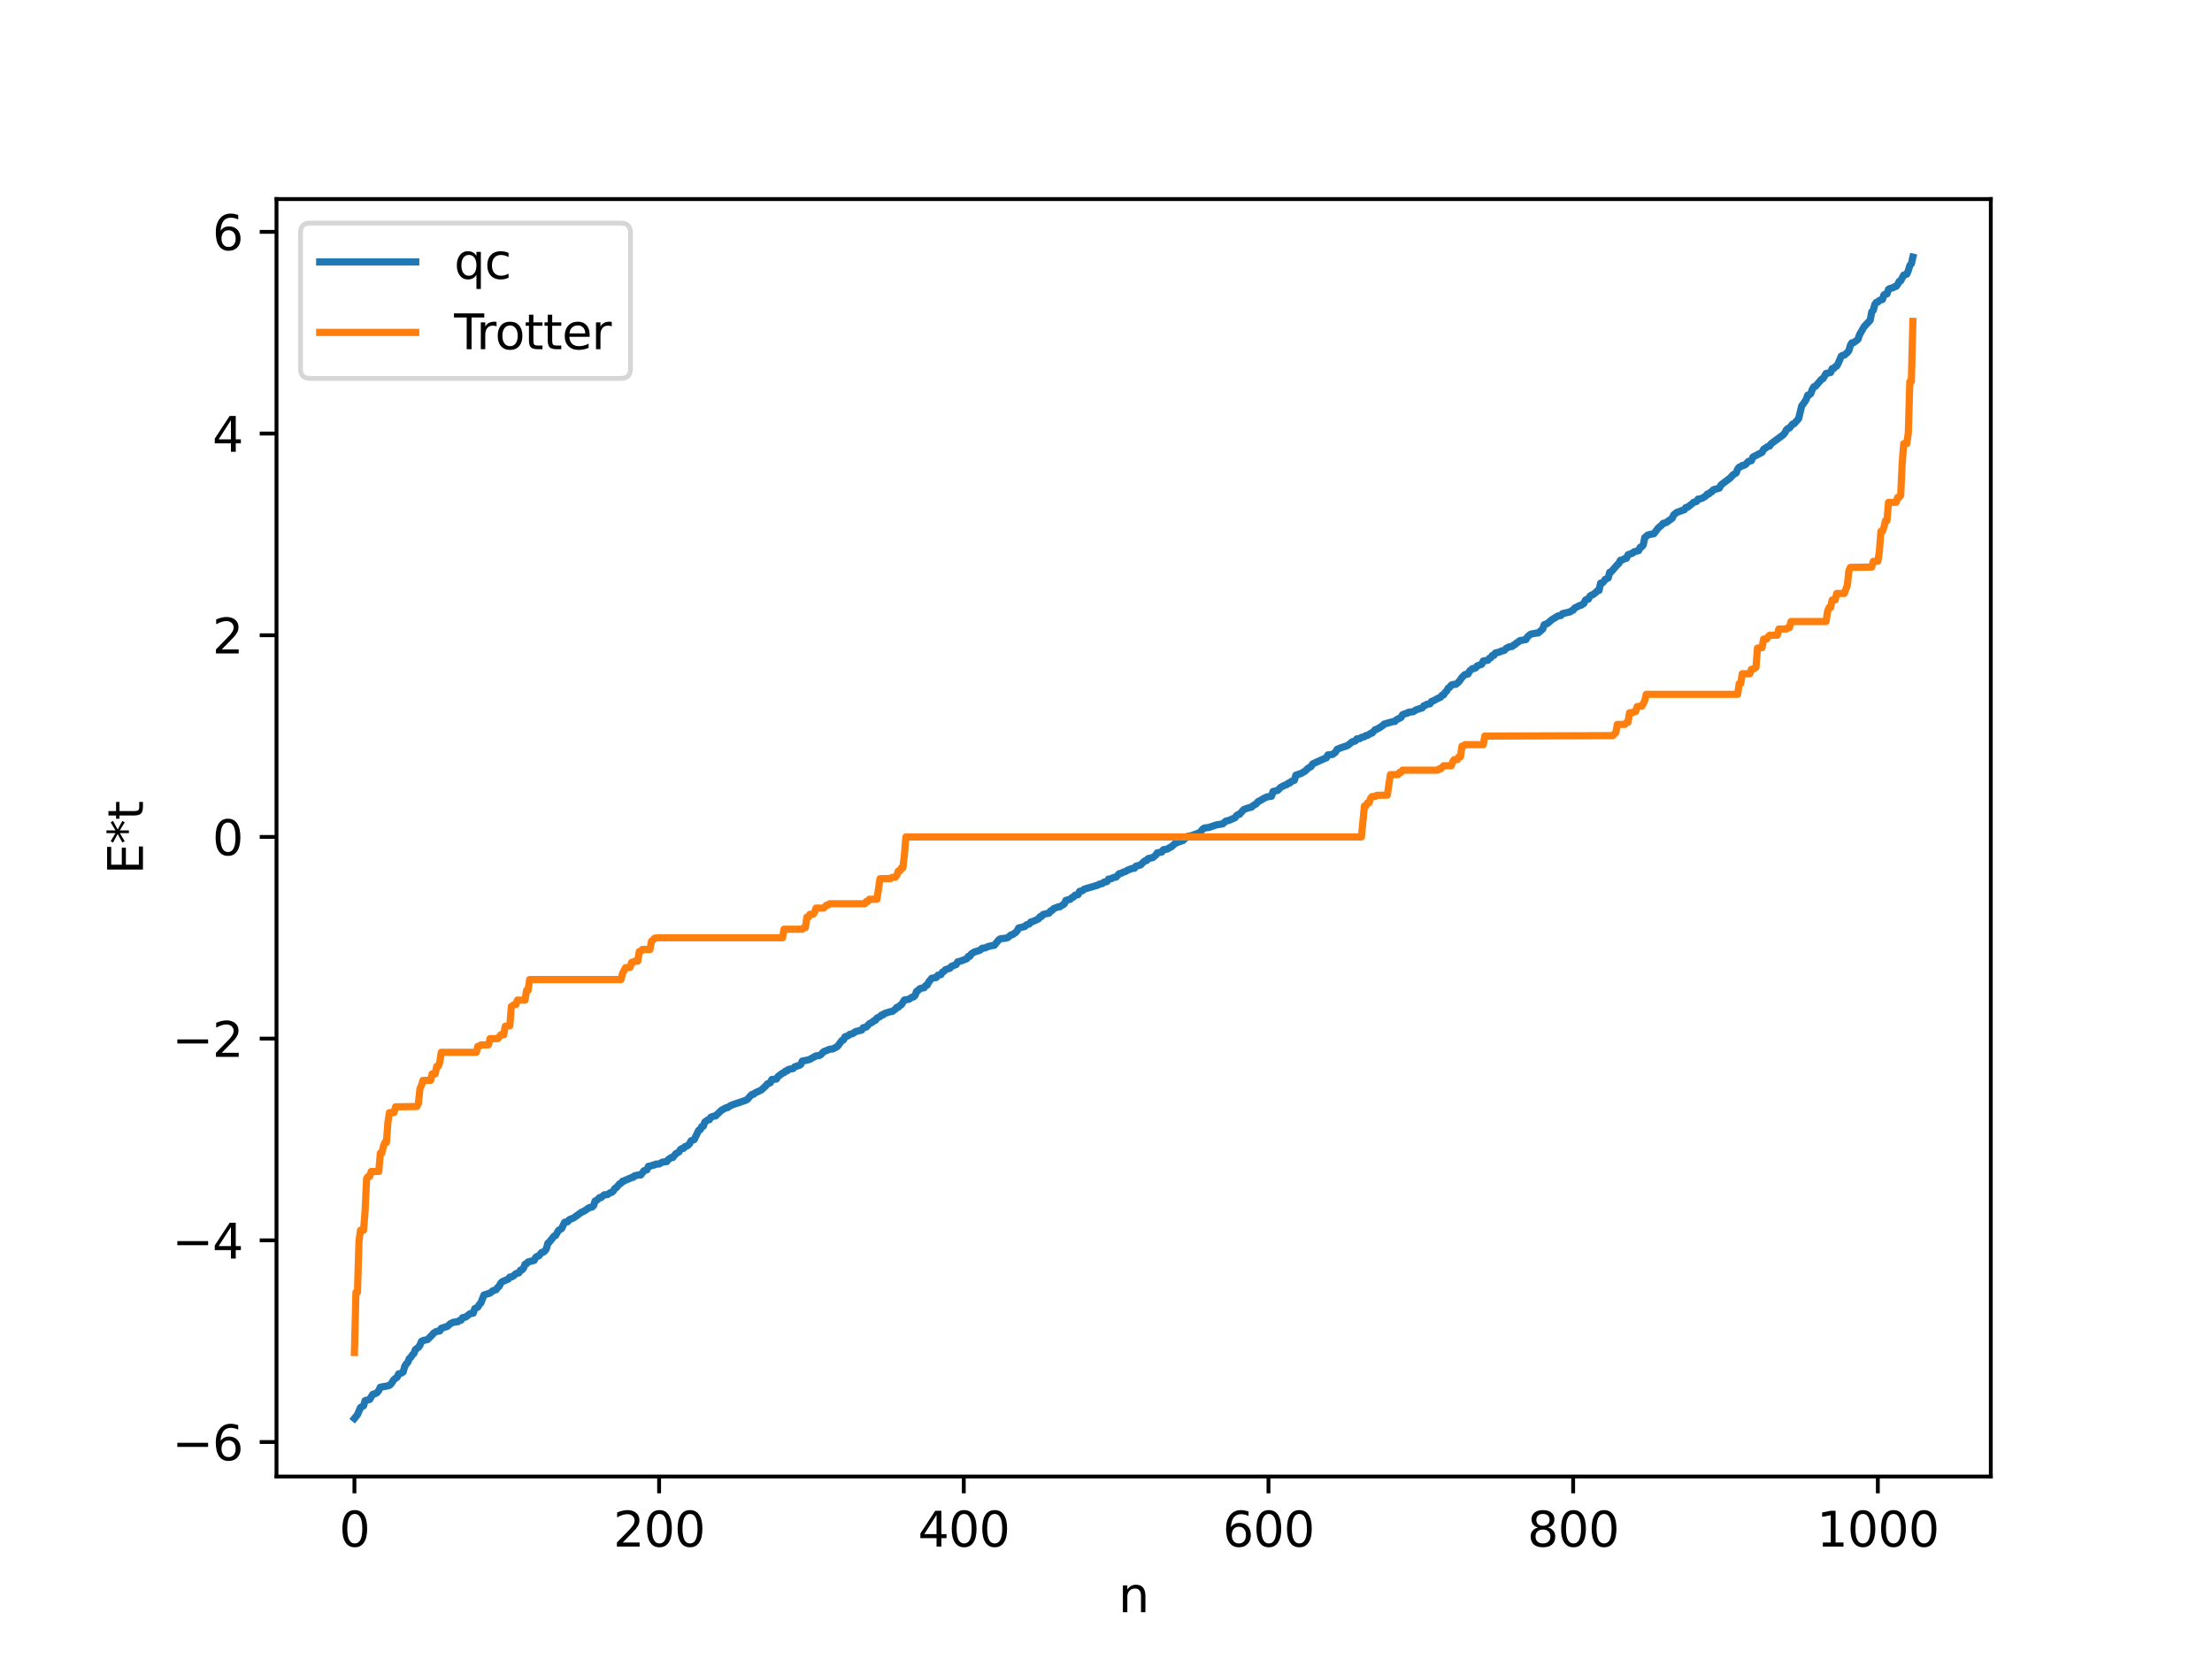 <?xml version="1.0" encoding="utf-8" standalone="no"?>
<!DOCTYPE svg PUBLIC "-//W3C//DTD SVG 1.1//EN"
  "http://www.w3.org/Graphics/SVG/1.1/DTD/svg11.dtd">
<svg xmlns:xlink="http://www.w3.org/1999/xlink" width="460.8pt" height="345.6pt" viewBox="0 0 460.8 345.6" xmlns="http://www.w3.org/2000/svg" version="1.1">
 <defs>
  <style type="text/css">*{stroke-linejoin: round; stroke-linecap: butt}</style>
 </defs>
 <g id="figure_1">
  <g id="patch_1">
   <path d="M 0 345.6 
L 460.8 345.6 
L 460.8 0 
L 0 0 
z
" style="fill: #ffffff"/>
  </g>
  <g id="axes_1">
   <g id="patch_2">
    <path d="M 57.6 307.584 
L 414.72 307.584 
L 414.72 41.472 
L 57.6 41.472 
z
" style="fill: #ffffff"/>
   </g>
   <g id="matplotlib.axis_1">
    <g id="xtick_1">
     <g id="line2d_1">
      <defs>
       <path id="m2dfdf5abdf" d="M 0 0 
L 0 3.5 
" style="stroke: #000000; stroke-width: 0.8"/>
      </defs>
      <g>
       <use xlink:href="#m2dfdf5abdf" x="73.833" y="307.584" style="stroke: #000000; stroke-width: 0.8"/>
      </g>
     </g>
     <g id="text_1">
      <!-- 0 -->
      <g transform="translate(70.651 322.182) scale(0.1 -0.1)">
       <defs>
        <path id="DejaVuSans-30" d="M 2034 4250 
Q 1547 4250 1301 3770 
Q 1056 3291 1056 2328 
Q 1056 1369 1301 889 
Q 1547 409 2034 409 
Q 2525 409 2770 889 
Q 3016 1369 3016 2328 
Q 3016 3291 2770 3770 
Q 2525 4250 2034 4250 
z
M 2034 4750 
Q 2819 4750 3233 4129 
Q 3647 3509 3647 2328 
Q 3647 1150 3233 529 
Q 2819 -91 2034 -91 
Q 1250 -91 836 529 
Q 422 1150 422 2328 
Q 422 3509 836 4129 
Q 1250 4750 2034 4750 
z
" transform="scale(0.016)"/>
       </defs>
       <use xlink:href="#DejaVuSans-30"/>
      </g>
     </g>
    </g>
    <g id="xtick_2">
     <g id="line2d_2">
      <g>
       <use xlink:href="#m2dfdf5abdf" x="137.304" y="307.584" style="stroke: #000000; stroke-width: 0.8"/>
      </g>
     </g>
     <g id="text_2">
      <!-- 200 -->
      <g transform="translate(127.76 322.182) scale(0.1 -0.1)">
       <defs>
        <path id="DejaVuSans-32" d="M 1228 531 
L 3431 531 
L 3431 0 
L 469 0 
L 469 531 
Q 828 903 1448 1529 
Q 2069 2156 2228 2338 
Q 2531 2678 2651 2914 
Q 2772 3150 2772 3378 
Q 2772 3750 2511 3984 
Q 2250 4219 1831 4219 
Q 1534 4219 1204 4116 
Q 875 4013 500 3803 
L 500 4441 
Q 881 4594 1212 4672 
Q 1544 4750 1819 4750 
Q 2544 4750 2975 4387 
Q 3406 4025 3406 3419 
Q 3406 3131 3298 2873 
Q 3191 2616 2906 2266 
Q 2828 2175 2409 1742 
Q 1991 1309 1228 531 
z
" transform="scale(0.016)"/>
       </defs>
       <use xlink:href="#DejaVuSans-32"/>
       <use xlink:href="#DejaVuSans-30" x="63.623"/>
       <use xlink:href="#DejaVuSans-30" x="127.246"/>
      </g>
     </g>
    </g>
    <g id="xtick_3">
     <g id="line2d_3">
      <g>
       <use xlink:href="#m2dfdf5abdf" x="200.775" y="307.584" style="stroke: #000000; stroke-width: 0.8"/>
      </g>
     </g>
     <g id="text_3">
      <!-- 400 -->
      <g transform="translate(191.231 322.182) scale(0.1 -0.1)">
       <defs>
        <path id="DejaVuSans-34" d="M 2419 4116 
L 825 1625 
L 2419 1625 
L 2419 4116 
z
M 2253 4666 
L 3047 4666 
L 3047 1625 
L 3713 1625 
L 3713 1100 
L 3047 1100 
L 3047 0 
L 2419 0 
L 2419 1100 
L 313 1100 
L 313 1709 
L 2253 4666 
z
" transform="scale(0.016)"/>
       </defs>
       <use xlink:href="#DejaVuSans-34"/>
       <use xlink:href="#DejaVuSans-30" x="63.623"/>
       <use xlink:href="#DejaVuSans-30" x="127.246"/>
      </g>
     </g>
    </g>
    <g id="xtick_4">
     <g id="line2d_4">
      <g>
       <use xlink:href="#m2dfdf5abdf" x="264.246" y="307.584" style="stroke: #000000; stroke-width: 0.8"/>
      </g>
     </g>
     <g id="text_4">
      <!-- 600 -->
      <g transform="translate(254.702 322.182) scale(0.1 -0.1)">
       <defs>
        <path id="DejaVuSans-36" d="M 2113 2584 
Q 1688 2584 1439 2293 
Q 1191 2003 1191 1497 
Q 1191 994 1439 701 
Q 1688 409 2113 409 
Q 2538 409 2786 701 
Q 3034 994 3034 1497 
Q 3034 2003 2786 2293 
Q 2538 2584 2113 2584 
z
M 3366 4563 
L 3366 3988 
Q 3128 4100 2886 4159 
Q 2644 4219 2406 4219 
Q 1781 4219 1451 3797 
Q 1122 3375 1075 2522 
Q 1259 2794 1537 2939 
Q 1816 3084 2150 3084 
Q 2853 3084 3261 2657 
Q 3669 2231 3669 1497 
Q 3669 778 3244 343 
Q 2819 -91 2113 -91 
Q 1303 -91 875 529 
Q 447 1150 447 2328 
Q 447 3434 972 4092 
Q 1497 4750 2381 4750 
Q 2619 4750 2861 4703 
Q 3103 4656 3366 4563 
z
" transform="scale(0.016)"/>
       </defs>
       <use xlink:href="#DejaVuSans-36"/>
       <use xlink:href="#DejaVuSans-30" x="63.623"/>
       <use xlink:href="#DejaVuSans-30" x="127.246"/>
      </g>
     </g>
    </g>
    <g id="xtick_5">
     <g id="line2d_5">
      <g>
       <use xlink:href="#m2dfdf5abdf" x="327.717" y="307.584" style="stroke: #000000; stroke-width: 0.8"/>
      </g>
     </g>
     <g id="text_5">
      <!-- 800 -->
      <g transform="translate(318.173 322.182) scale(0.1 -0.1)">
       <defs>
        <path id="DejaVuSans-38" d="M 2034 2216 
Q 1584 2216 1326 1975 
Q 1069 1734 1069 1313 
Q 1069 891 1326 650 
Q 1584 409 2034 409 
Q 2484 409 2743 651 
Q 3003 894 3003 1313 
Q 3003 1734 2745 1975 
Q 2488 2216 2034 2216 
z
M 1403 2484 
Q 997 2584 770 2862 
Q 544 3141 544 3541 
Q 544 4100 942 4425 
Q 1341 4750 2034 4750 
Q 2731 4750 3128 4425 
Q 3525 4100 3525 3541 
Q 3525 3141 3298 2862 
Q 3072 2584 2669 2484 
Q 3125 2378 3379 2068 
Q 3634 1759 3634 1313 
Q 3634 634 3220 271 
Q 2806 -91 2034 -91 
Q 1263 -91 848 271 
Q 434 634 434 1313 
Q 434 1759 690 2068 
Q 947 2378 1403 2484 
z
M 1172 3481 
Q 1172 3119 1398 2916 
Q 1625 2713 2034 2713 
Q 2441 2713 2670 2916 
Q 2900 3119 2900 3481 
Q 2900 3844 2670 4047 
Q 2441 4250 2034 4250 
Q 1625 4250 1398 4047 
Q 1172 3844 1172 3481 
z
" transform="scale(0.016)"/>
       </defs>
       <use xlink:href="#DejaVuSans-38"/>
       <use xlink:href="#DejaVuSans-30" x="63.623"/>
       <use xlink:href="#DejaVuSans-30" x="127.246"/>
      </g>
     </g>
    </g>
    <g id="xtick_6">
     <g id="line2d_6">
      <g>
       <use xlink:href="#m2dfdf5abdf" x="391.188" y="307.584" style="stroke: #000000; stroke-width: 0.8"/>
      </g>
     </g>
     <g id="text_6">
      <!-- 1000 -->
      <g transform="translate(378.463 322.182) scale(0.1 -0.1)">
       <defs>
        <path id="DejaVuSans-31" d="M 794 531 
L 1825 531 
L 1825 4091 
L 703 3866 
L 703 4441 
L 1819 4666 
L 2450 4666 
L 2450 531 
L 3481 531 
L 3481 0 
L 794 0 
L 794 531 
z
" transform="scale(0.016)"/>
       </defs>
       <use xlink:href="#DejaVuSans-31"/>
       <use xlink:href="#DejaVuSans-30" x="63.623"/>
       <use xlink:href="#DejaVuSans-30" x="127.246"/>
       <use xlink:href="#DejaVuSans-30" x="190.869"/>
      </g>
     </g>
    </g>
    <g id="text_7">
     <!-- n -->
     <g transform="translate(232.991 335.861) scale(0.1 -0.1)">
      <defs>
       <path id="DejaVuSans-6e" d="M 3513 2113 
L 3513 0 
L 2938 0 
L 2938 2094 
Q 2938 2591 2744 2837 
Q 2550 3084 2163 3084 
Q 1697 3084 1428 2787 
Q 1159 2491 1159 1978 
L 1159 0 
L 581 0 
L 581 3500 
L 1159 3500 
L 1159 2956 
Q 1366 3272 1645 3428 
Q 1925 3584 2291 3584 
Q 2894 3584 3203 3211 
Q 3513 2838 3513 2113 
z
" transform="scale(0.016)"/>
      </defs>
      <use xlink:href="#DejaVuSans-6e"/>
     </g>
    </g>
   </g>
   <g id="matplotlib.axis_2">
    <g id="ytick_1">
     <g id="line2d_7">
      <defs>
       <path id="mcbf13dd8e6" d="M 0 0 
L -3.5 0 
" style="stroke: #000000; stroke-width: 0.8"/>
      </defs>
      <g>
       <use xlink:href="#mcbf13dd8e6" x="57.6" y="300.399" style="stroke: #000000; stroke-width: 0.8"/>
      </g>
     </g>
     <g id="text_8">
      <!-- −6 -->
      <g transform="translate(35.858 304.199) scale(0.1 -0.1)">
       <defs>
        <path id="DejaVuSans-2212" d="M 678 2272 
L 4684 2272 
L 4684 1741 
L 678 1741 
L 678 2272 
z
" transform="scale(0.016)"/>
       </defs>
       <use xlink:href="#DejaVuSans-2212"/>
       <use xlink:href="#DejaVuSans-36" x="83.789"/>
      </g>
     </g>
    </g>
    <g id="ytick_2">
     <g id="line2d_8">
      <g>
       <use xlink:href="#mcbf13dd8e6" x="57.6" y="258.383" style="stroke: #000000; stroke-width: 0.8"/>
      </g>
     </g>
     <g id="text_9">
      <!-- −4 -->
      <g transform="translate(35.858 262.182) scale(0.1 -0.1)">
       <use xlink:href="#DejaVuSans-2212"/>
       <use xlink:href="#DejaVuSans-34" x="83.789"/>
      </g>
     </g>
    </g>
    <g id="ytick_3">
     <g id="line2d_9">
      <g>
       <use xlink:href="#mcbf13dd8e6" x="57.6" y="216.366" style="stroke: #000000; stroke-width: 0.8"/>
      </g>
     </g>
     <g id="text_10">
      <!-- −2 -->
      <g transform="translate(35.858 220.165) scale(0.1 -0.1)">
       <use xlink:href="#DejaVuSans-2212"/>
       <use xlink:href="#DejaVuSans-32" x="83.789"/>
      </g>
     </g>
    </g>
    <g id="ytick_4">
     <g id="line2d_10">
      <g>
       <use xlink:href="#mcbf13dd8e6" x="57.6" y="174.349" style="stroke: #000000; stroke-width: 0.8"/>
      </g>
     </g>
     <g id="text_11">
      <!-- 0 -->
      <g transform="translate(44.237 178.149) scale(0.1 -0.1)">
       <use xlink:href="#DejaVuSans-30"/>
      </g>
     </g>
    </g>
    <g id="ytick_5">
     <g id="line2d_11">
      <g>
       <use xlink:href="#mcbf13dd8e6" x="57.6" y="132.333" style="stroke: #000000; stroke-width: 0.8"/>
      </g>
     </g>
     <g id="text_12">
      <!-- 2 -->
      <g transform="translate(44.237 136.132) scale(0.1 -0.1)">
       <use xlink:href="#DejaVuSans-32"/>
      </g>
     </g>
    </g>
    <g id="ytick_6">
     <g id="line2d_12">
      <g>
       <use xlink:href="#mcbf13dd8e6" x="57.6" y="90.316" style="stroke: #000000; stroke-width: 0.8"/>
      </g>
     </g>
     <g id="text_13">
      <!-- 4 -->
      <g transform="translate(44.237 94.115) scale(0.1 -0.1)">
       <use xlink:href="#DejaVuSans-34"/>
      </g>
     </g>
    </g>
    <g id="ytick_7">
     <g id="line2d_13">
      <g>
       <use xlink:href="#mcbf13dd8e6" x="57.6" y="48.299" style="stroke: #000000; stroke-width: 0.8"/>
      </g>
     </g>
     <g id="text_14">
      <!-- 6 -->
      <g transform="translate(44.237 52.098) scale(0.1 -0.1)">
       <use xlink:href="#DejaVuSans-36"/>
      </g>
     </g>
    </g>
    <g id="text_15">
     <!-- E*t -->
     <g transform="translate(29.778 182.148) rotate(-90) scale(0.1 -0.1)">
      <defs>
       <path id="DejaVuSans-45" d="M 628 4666 
L 3578 4666 
L 3578 4134 
L 1259 4134 
L 1259 2753 
L 3481 2753 
L 3481 2222 
L 1259 2222 
L 1259 531 
L 3634 531 
L 3634 0 
L 628 0 
L 628 4666 
z
" transform="scale(0.016)"/>
       <path id="DejaVuSans-2a" d="M 3009 3897 
L 1888 3291 
L 3009 2681 
L 2828 2375 
L 1778 3009 
L 1778 1831 
L 1422 1831 
L 1422 3009 
L 372 2375 
L 191 2681 
L 1313 3291 
L 191 3897 
L 372 4206 
L 1422 3572 
L 1422 4750 
L 1778 4750 
L 1778 3572 
L 2828 4206 
L 3009 3897 
z
" transform="scale(0.016)"/>
       <path id="DejaVuSans-74" d="M 1172 4494 
L 1172 3500 
L 2356 3500 
L 2356 3053 
L 1172 3053 
L 1172 1153 
Q 1172 725 1289 603 
Q 1406 481 1766 481 
L 2356 481 
L 2356 0 
L 1766 0 
Q 1100 0 847 248 
Q 594 497 594 1153 
L 594 3053 
L 172 3053 
L 172 3500 
L 594 3500 
L 594 4494 
L 1172 4494 
z
" transform="scale(0.016)"/>
      </defs>
      <use xlink:href="#DejaVuSans-45"/>
      <use xlink:href="#DejaVuSans-2a" x="63.184"/>
      <use xlink:href="#DejaVuSans-74" x="113.184"/>
     </g>
    </g>
   </g>
   <g id="line2d_14">
    <path d="M 73.833 295.488 
L 74.467 294.698 
L 75.102 293.217 
L 75.737 292.852 
L 76.054 291.782 
L 77.006 291.532 
L 77.641 290.478 
L 78.276 290.271 
L 78.593 290.065 
L 78.91 289.643 
L 79.228 288.984 
L 80.815 288.695 
L 81.132 288.591 
L 81.449 288.31 
L 82.084 287.356 
L 82.719 286.907 
L 83.036 286.208 
L 83.353 286.169 
L 83.988 285.809 
L 84.305 284.665 
L 84.623 284.13 
L 84.94 283.821 
L 85.258 283.03 
L 85.575 282.751 
L 85.892 282.25 
L 86.21 281.97 
L 86.527 281.15 
L 87.162 280.662 
L 87.479 280.248 
L 87.796 279.441 
L 88.114 279.267 
L 89.066 279.046 
L 90.018 278.094 
L 90.335 277.71 
L 90.97 277.345 
L 91.605 277.266 
L 91.922 276.708 
L 93.191 276.313 
L 93.826 275.749 
L 94.461 275.446 
L 95.413 275.32 
L 95.73 275.069 
L 96.048 275.024 
L 96.365 274.496 
L 97 274.368 
L 97.952 273.651 
L 98.586 273.558 
L 98.904 272.607 
L 99.539 272.295 
L 99.856 271.739 
L 100.173 271.438 
L 100.808 269.772 
L 102.077 269.377 
L 102.712 268.87 
L 103.347 268.675 
L 103.664 268.202 
L 103.981 267.982 
L 104.299 267.316 
L 104.616 267.002 
L 105.886 266.456 
L 106.203 266.032 
L 106.52 266.013 
L 106.838 265.883 
L 107.472 265.32 
L 108.107 265.149 
L 108.424 264.582 
L 108.742 264.532 
L 109.059 264.176 
L 109.377 263.359 
L 109.694 263.262 
L 110.011 262.886 
L 111.281 262.563 
L 111.598 261.934 
L 111.915 261.712 
L 112.233 261.627 
L 112.867 260.888 
L 113.185 260.844 
L 113.502 260.591 
L 113.82 260.118 
L 114.137 258.976 
L 114.454 258.714 
L 115.406 257.519 
L 115.724 257.399 
L 116.358 256.312 
L 116.993 255.931 
L 117.628 254.617 
L 118.262 254.498 
L 118.58 254.095 
L 119.532 253.69 
L 121.119 252.542 
L 121.753 252.258 
L 122.705 251.589 
L 123.34 251.446 
L 123.658 251.144 
L 123.975 250.188 
L 124.292 250.059 
L 124.927 249.464 
L 125.244 249.457 
L 125.879 248.894 
L 126.514 248.867 
L 127.148 248.454 
L 127.466 248.37 
L 127.783 248.076 
L 128.1 247.542 
L 128.418 247.395 
L 129.053 246.62 
L 129.37 246.486 
L 129.687 246.076 
L 130.005 246.042 
L 130.322 245.811 
L 130.639 245.758 
L 130.957 245.543 
L 131.274 245.474 
L 131.591 245.269 
L 131.909 245.254 
L 132.226 244.916 
L 132.543 244.906 
L 132.861 244.775 
L 133.496 244.754 
L 134.13 243.9 
L 134.765 243.696 
L 135.082 242.969 
L 135.717 242.864 
L 136.034 242.696 
L 136.352 242.684 
L 136.669 242.49 
L 137.304 242.482 
L 137.939 242.113 
L 138.573 242 
L 138.891 241.984 
L 139.208 241.55 
L 139.843 241.138 
L 140.16 241.129 
L 140.795 240.322 
L 141.429 239.973 
L 141.747 239.457 
L 142.064 239.26 
L 142.381 239.231 
L 142.699 238.844 
L 143.016 238.777 
L 143.334 238.584 
L 143.651 238.241 
L 143.968 237.648 
L 144.603 237.41 
L 145.555 235.455 
L 145.872 235.319 
L 146.19 234.682 
L 146.507 234.624 
L 146.824 233.74 
L 147.459 233.286 
L 147.777 233.246 
L 148.094 232.719 
L 148.729 232.508 
L 149.046 232.478 
L 150.315 231.275 
L 151.267 230.756 
L 151.585 230.733 
L 152.22 230.3 
L 152.854 230.054 
L 155.393 229.194 
L 155.71 228.999 
L 156.345 228.256 
L 156.662 227.985 
L 156.98 227.955 
L 157.297 227.667 
L 158.567 227.083 
L 159.519 226.225 
L 159.836 225.807 
L 160.471 225.557 
L 160.788 224.876 
L 161.74 224.791 
L 162.058 224.265 
L 163.01 223.554 
L 163.327 223.46 
L 163.644 223.115 
L 163.962 223.085 
L 164.279 222.777 
L 165.231 222.601 
L 165.548 222.244 
L 166.183 222.02 
L 166.5 221.947 
L 166.818 221.726 
L 167.135 221.037 
L 168.087 220.86 
L 168.722 220.67 
L 169.991 219.95 
L 170.626 219.897 
L 170.943 219.738 
L 171.578 219.086 
L 172.848 218.574 
L 173.482 218.511 
L 174.434 218.006 
L 175.386 216.747 
L 175.704 216.639 
L 176.021 215.982 
L 176.656 215.785 
L 176.973 215.495 
L 177.608 215.331 
L 178.243 214.897 
L 179.512 214.576 
L 179.829 214.083 
L 180.464 213.948 
L 181.099 213.26 
L 181.734 212.938 
L 182.051 212.624 
L 182.368 212.559 
L 182.686 212.077 
L 183.32 211.782 
L 183.638 211.443 
L 183.955 211.424 
L 184.272 211.124 
L 185.542 210.726 
L 185.859 210.71 
L 186.494 210.266 
L 186.811 209.86 
L 187.129 209.828 
L 187.446 209.482 
L 187.763 209.313 
L 188.398 208.314 
L 189.35 208.159 
L 189.985 207.731 
L 190.302 207.685 
L 190.62 207.382 
L 190.937 206.525 
L 191.254 206.351 
L 191.572 205.987 
L 192.206 205.796 
L 192.524 205.769 
L 192.841 205.302 
L 193.158 205.209 
L 193.476 204.544 
L 194.11 203.782 
L 195.062 203.624 
L 195.38 203.157 
L 196.015 203.031 
L 196.332 202.514 
L 196.649 202.349 
L 196.967 202.002 
L 197.919 201.672 
L 198.236 201.293 
L 199.188 200.934 
L 199.505 200.355 
L 200.14 200.212 
L 201.41 199.709 
L 201.727 199.224 
L 202.044 199.212 
L 202.362 198.696 
L 202.996 198.306 
L 203.948 198.02 
L 204.266 197.863 
L 204.583 197.545 
L 205.218 197.469 
L 205.853 197.179 
L 206.805 196.957 
L 207.122 196.938 
L 208.074 195.778 
L 208.391 195.57 
L 209.661 195.413 
L 209.978 195.286 
L 210.613 194.762 
L 210.93 194.699 
L 211.565 194.254 
L 211.882 193.922 
L 212.2 193.318 
L 213.469 193.017 
L 213.786 192.681 
L 214.421 192.474 
L 214.739 192.062 
L 215.056 192.005 
L 216.325 191.433 
L 216.643 190.974 
L 216.96 190.93 
L 217.277 190.519 
L 217.912 190.342 
L 218.547 190.216 
L 218.864 189.748 
L 219.181 189.659 
L 219.499 189.273 
L 220.451 188.916 
L 220.768 188.898 
L 221.72 188.292 
L 222.038 187.574 
L 222.99 187.317 
L 223.307 186.966 
L 223.624 186.876 
L 223.942 186.486 
L 224.577 186.377 
L 224.894 185.692 
L 225.529 185.534 
L 225.846 185.229 
L 228.702 184.387 
L 229.02 184.184 
L 229.654 184.052 
L 229.972 183.773 
L 230.606 183.65 
L 230.924 183.131 
L 231.558 183.037 
L 231.876 182.817 
L 232.51 182.714 
L 233.145 182.004 
L 233.462 181.953 
L 234.097 181.642 
L 234.415 181.576 
L 235.049 181.185 
L 235.367 181.12 
L 235.684 180.938 
L 236.319 180.875 
L 236.636 180.446 
L 237.588 180.198 
L 238.223 179.557 
L 238.54 179.317 
L 238.858 179.273 
L 239.175 178.863 
L 239.81 178.722 
L 240.127 178.664 
L 240.762 178.154 
L 241.079 177.659 
L 242.031 177.492 
L 242.348 177.019 
L 242.983 176.918 
L 243.3 176.819 
L 243.618 176.571 
L 243.935 176.47 
L 244.887 175.64 
L 245.839 175.29 
L 246.474 175.075 
L 246.791 174.685 
L 247.109 174.531 
L 247.426 174.233 
L 248.061 174.128 
L 249.648 173.555 
L 249.965 173.405 
L 250.6 172.672 
L 250.917 172.483 
L 251.869 172.366 
L 252.821 172.034 
L 253.456 171.83 
L 254.725 171.617 
L 255.36 171.053 
L 255.995 170.905 
L 257.264 170.354 
L 257.581 169.911 
L 257.899 169.69 
L 258.216 169.639 
L 258.851 168.916 
L 259.168 168.608 
L 260.12 168.282 
L 260.755 168.117 
L 261.072 167.8 
L 261.707 167.452 
L 262.024 167.029 
L 262.659 166.693 
L 263.294 166.306 
L 263.929 166.008 
L 264.881 165.875 
L 265.198 164.889 
L 265.833 164.729 
L 266.15 164.658 
L 266.785 164.016 
L 267.737 163.528 
L 268.054 163.453 
L 268.372 163.146 
L 268.689 163.114 
L 269.006 162.786 
L 269.641 162.553 
L 269.958 161.469 
L 270.276 161.419 
L 270.593 161.23 
L 270.91 161.199 
L 271.862 160.65 
L 272.497 160.034 
L 273.132 159.676 
L 273.449 159.138 
L 275.036 158.412 
L 275.988 157.984 
L 276.305 157.878 
L 276.623 157.266 
L 277.575 157.171 
L 278.21 156.689 
L 278.527 156.112 
L 279.162 155.838 
L 280.748 155.3 
L 281.383 154.782 
L 281.7 154.517 
L 282.335 154.373 
L 282.653 153.917 
L 283.287 153.87 
L 283.605 153.615 
L 284.239 153.467 
L 284.557 153.217 
L 284.874 153.199 
L 285.509 152.773 
L 285.826 152.722 
L 286.461 152.007 
L 286.778 151.918 
L 287.413 151.571 
L 288.048 151.137 
L 288.365 150.83 
L 290.269 150.299 
L 290.586 150.289 
L 290.904 149.943 
L 291.856 149.456 
L 292.173 148.901 
L 292.808 148.627 
L 293.125 148.599 
L 293.443 148.368 
L 294.395 148.266 
L 295.029 147.859 
L 296.299 147.455 
L 296.616 147.016 
L 296.934 146.935 
L 297.251 146.713 
L 297.886 146.622 
L 298.203 146.119 
L 298.52 146.046 
L 299.472 145.512 
L 300.107 145.243 
L 300.424 144.803 
L 300.742 144.738 
L 301.059 144.221 
L 301.377 143.942 
L 301.694 143.336 
L 302.011 143.176 
L 302.329 142.732 
L 302.646 142.595 
L 303.281 142.559 
L 303.915 142.023 
L 304.55 141.126 
L 305.185 140.515 
L 305.82 140.408 
L 306.137 139.782 
L 306.772 139.272 
L 307.089 139.259 
L 307.406 139.115 
L 307.724 138.725 
L 308.676 138.367 
L 308.993 137.688 
L 309.945 137.547 
L 310.262 137.134 
L 310.58 137.006 
L 310.897 136.527 
L 311.215 136.52 
L 311.532 136.021 
L 312.484 135.8 
L 312.801 135.593 
L 313.119 135.578 
L 313.436 135.442 
L 313.753 135.077 
L 314.388 134.747 
L 315.023 134.661 
L 315.34 134.353 
L 315.658 134.239 
L 315.975 133.884 
L 316.292 133.737 
L 316.61 133.462 
L 317.562 133.29 
L 317.879 133.227 
L 318.196 132.667 
L 318.831 132.135 
L 319.466 131.983 
L 320.1 131.88 
L 320.418 131.856 
L 321.37 131.056 
L 321.687 130.137 
L 322.322 129.907 
L 323.274 129.095 
L 324.543 128.322 
L 325.178 128.219 
L 325.496 127.832 
L 327.082 127.463 
L 327.4 127.209 
L 327.717 127.115 
L 328.034 126.663 
L 328.669 126.355 
L 328.986 126.166 
L 329.304 126.114 
L 329.939 125.718 
L 330.256 125.037 
L 330.573 124.845 
L 330.891 124.81 
L 331.208 124.201 
L 331.525 123.966 
L 331.843 123.881 
L 332.477 123.375 
L 332.795 123.05 
L 333.112 122.989 
L 333.429 121.48 
L 333.747 121.462 
L 334.064 121.183 
L 334.381 120.699 
L 335.016 120.41 
L 335.334 119.208 
L 335.651 119.108 
L 336.92 117.64 
L 337.238 117.369 
L 337.555 116.714 
L 337.872 116.684 
L 338.507 116.342 
L 338.824 116.296 
L 339.142 115.569 
L 340.094 115.238 
L 340.411 114.939 
L 341.363 114.695 
L 341.681 114.01 
L 341.998 113.913 
L 342.315 113.524 
L 342.633 111.994 
L 343.267 111.449 
L 343.902 111.299 
L 344.537 111.182 
L 345.489 109.937 
L 346.124 109.423 
L 346.441 109.039 
L 347.076 108.867 
L 348.345 107.961 
L 348.662 107.263 
L 349.297 106.746 
L 350.884 106.179 
L 351.201 105.713 
L 351.519 105.691 
L 352.471 104.952 
L 352.788 104.648 
L 353.423 104.468 
L 353.74 103.967 
L 354.058 103.957 
L 354.692 103.733 
L 355.327 103.332 
L 355.644 102.928 
L 355.962 102.915 
L 356.279 102.561 
L 356.596 102.455 
L 356.914 102.035 
L 358.183 101.677 
L 358.5 101.035 
L 360.405 99.587 
L 361.039 98.893 
L 361.674 98.534 
L 361.991 97.699 
L 362.309 97.319 
L 362.626 97.224 
L 362.943 96.962 
L 363.261 96.954 
L 363.578 96.799 
L 364.213 96.129 
L 364.848 95.962 
L 365.165 95.203 
L 367.069 94.229 
L 367.386 93.613 
L 368.339 92.968 
L 368.656 92.916 
L 368.973 92.421 
L 371.512 90.551 
L 371.829 90.143 
L 372.147 89.532 
L 372.464 89.252 
L 372.781 89.162 
L 373.416 88.353 
L 373.734 88.275 
L 374.686 87.211 
L 375.32 84.578 
L 375.955 83.718 
L 376.272 83.193 
L 376.59 82.312 
L 376.907 82.261 
L 377.224 81.979 
L 377.542 81.101 
L 377.859 80.566 
L 378.177 80.49 
L 379.446 79.023 
L 379.763 78.887 
L 380.398 77.802 
L 381.35 77.602 
L 381.667 76.795 
L 381.985 76.775 
L 382.302 76.405 
L 382.62 76.259 
L 382.937 75.686 
L 383.572 74.19 
L 383.889 74.005 
L 384.206 73.977 
L 384.841 73.441 
L 385.158 73.039 
L 385.476 71.923 
L 385.793 71.409 
L 386.11 71.388 
L 386.745 70.945 
L 387.062 70.658 
L 387.38 69.715 
L 388.332 68.052 
L 389.601 66.693 
L 389.919 64.967 
L 390.236 64.639 
L 390.553 63.441 
L 390.871 62.985 
L 391.188 62.919 
L 391.505 62.591 
L 392.14 62.389 
L 392.458 61.424 
L 392.775 61.266 
L 393.092 61.241 
L 393.41 60.276 
L 393.727 60.091 
L 394.362 59.944 
L 394.679 59.724 
L 394.996 59.657 
L 395.314 59.268 
L 395.631 58.634 
L 395.948 58.496 
L 396.583 57.298 
L 397.218 57.119 
L 397.535 56.362 
L 397.853 55.306 
L 398.17 54.938 
L 398.487 53.568 
L 398.487 53.568 
" clip-path="url(#p5b0ec28449)" style="fill: none; stroke: #1f77b4; stroke-width: 1.5; stroke-linecap: square"/>
   </g>
   <g id="line2d_15">
    <path d="M 73.833 281.753 
L 74.15 269.22 
L 74.467 269.22 
L 74.785 258.507 
L 75.102 256.282 
L 75.737 256.282 
L 76.054 252.273 
L 76.372 245.506 
L 76.689 245.091 
L 77.006 245.091 
L 77.324 244.044 
L 78.91 244.044 
L 79.228 240.227 
L 79.545 240.227 
L 79.862 238.845 
L 80.18 237.991 
L 80.497 237.991 
L 80.815 233.77 
L 81.132 231.783 
L 82.084 231.749 
L 82.401 230.573 
L 86.844 230.506 
L 87.162 229.862 
L 87.479 226.803 
L 87.796 226.127 
L 88.114 225.068 
L 89.7 225.068 
L 90.018 223.715 
L 90.653 223.715 
L 90.97 222.143 
L 91.287 222.143 
L 91.605 221.324 
L 91.922 219.218 
L 99.221 219.218 
L 99.539 217.964 
L 99.856 217.964 
L 100.173 217.667 
L 101.76 217.667 
L 102.077 216.366 
L 103.664 216.366 
L 103.981 216.073 
L 104.299 215.565 
L 104.934 215.565 
L 105.251 213.782 
L 106.203 213.692 
L 106.52 209.666 
L 107.155 209.268 
L 107.472 209.268 
L 107.79 208.341 
L 109.377 208.341 
L 109.694 206.307 
L 110.011 206.307 
L 110.329 204.06 
L 129.37 204.06 
L 129.687 202.782 
L 130.322 201.581 
L 131.274 201.505 
L 131.591 200.46 
L 131.909 200.46 
L 132.226 200.221 
L 132.861 200.221 
L 133.178 198.21 
L 133.496 198.21 
L 133.813 197.789 
L 135.4 197.789 
L 135.717 196.074 
L 136.034 195.843 
L 136.352 195.455 
L 136.986 195.358 
L 163.01 195.358 
L 163.327 193.578 
L 167.135 193.578 
L 167.453 193.252 
L 167.77 193.252 
L 168.087 191.049 
L 168.405 191.049 
L 168.722 190.461 
L 169.357 190.461 
L 169.674 190.082 
L 169.991 189.173 
L 171.578 189.173 
L 172.213 188.532 
L 172.53 188.532 
L 172.848 188.26 
L 180.147 188.26 
L 180.464 187.792 
L 180.781 187.792 
L 181.099 187.333 
L 182.686 187.333 
L 183.32 183.051 
L 185.542 183.013 
L 185.859 182.764 
L 186.494 182.764 
L 186.811 182.389 
L 187.129 181.447 
L 187.446 181.447 
L 187.763 180.809 
L 188.081 180.809 
L 188.398 178.147 
L 188.715 174.349 
L 283.605 174.349 
L 284.239 167.89 
L 284.557 167.89 
L 284.874 167.252 
L 285.191 167.252 
L 285.509 166.31 
L 285.826 165.934 
L 286.461 165.934 
L 286.778 165.686 
L 289 165.647 
L 289.634 161.366 
L 291.221 161.366 
L 291.539 160.906 
L 291.856 160.906 
L 292.173 160.439 
L 299.472 160.439 
L 299.79 160.167 
L 300.107 160.167 
L 300.742 159.526 
L 302.329 159.526 
L 302.646 158.617 
L 302.963 158.237 
L 303.598 158.237 
L 303.915 157.649 
L 304.233 157.649 
L 304.55 155.446 
L 304.867 155.446 
L 305.185 155.121 
L 308.993 155.121 
L 309.31 153.341 
L 335.968 153.243 
L 336.603 152.625 
L 336.92 150.91 
L 338.507 150.91 
L 338.824 150.489 
L 339.142 150.489 
L 339.459 148.477 
L 340.094 148.477 
L 340.411 148.239 
L 340.729 148.239 
L 341.046 147.194 
L 341.681 147.117 
L 341.998 147.117 
L 342.315 146.652 
L 342.633 145.916 
L 342.95 144.639 
L 361.991 144.639 
L 362.309 142.392 
L 362.626 142.392 
L 362.943 140.357 
L 364.53 140.357 
L 364.848 139.43 
L 365.165 139.43 
L 365.8 139.032 
L 366.117 135.007 
L 367.069 134.917 
L 367.386 133.133 
L 368.021 133.133 
L 368.339 132.626 
L 368.656 132.333 
L 370.243 132.333 
L 370.56 131.032 
L 372.147 131.032 
L 372.464 130.735 
L 372.781 130.735 
L 373.099 129.48 
L 380.398 129.48 
L 380.715 127.374 
L 381.033 126.555 
L 381.35 126.555 
L 381.667 124.984 
L 382.302 124.984 
L 382.62 123.631 
L 384.206 123.631 
L 384.841 121.896 
L 385.158 118.837 
L 385.476 118.193 
L 389.919 118.126 
L 390.236 116.95 
L 391.188 116.916 
L 391.505 114.929 
L 391.823 110.708 
L 392.14 110.708 
L 392.458 109.854 
L 392.775 108.472 
L 393.092 108.472 
L 393.41 104.654 
L 394.996 104.654 
L 395.314 103.607 
L 395.631 103.607 
L 395.948 103.192 
L 396.266 96.425 
L 396.583 92.417 
L 397.218 92.417 
L 397.535 90.192 
L 397.853 79.479 
L 398.17 79.479 
L 398.487 66.946 
L 398.487 66.946 
" clip-path="url(#p5b0ec28449)" style="fill: none; stroke: #ff7f0e; stroke-width: 1.5; stroke-linecap: square"/>
   </g>
   <g id="patch_3">
    <path d="M 57.6 307.584 
L 57.6 41.472 
" style="fill: none; stroke: #000000; stroke-width: 0.8; stroke-linejoin: miter; stroke-linecap: square"/>
   </g>
   <g id="patch_4">
    <path d="M 414.72 307.584 
L 414.72 41.472 
" style="fill: none; stroke: #000000; stroke-width: 0.8; stroke-linejoin: miter; stroke-linecap: square"/>
   </g>
   <g id="patch_5">
    <path d="M 57.6 307.584 
L 414.72 307.584 
" style="fill: none; stroke: #000000; stroke-width: 0.8; stroke-linejoin: miter; stroke-linecap: square"/>
   </g>
   <g id="patch_6">
    <path d="M 57.6 41.472 
L 414.72 41.472 
" style="fill: none; stroke: #000000; stroke-width: 0.8; stroke-linejoin: miter; stroke-linecap: square"/>
   </g>
   <g id="legend_1">
    <g id="patch_7">
     <path d="M 64.6 78.828 
L 129.342 78.828 
Q 131.342 78.828 131.342 76.828 
L 131.342 48.472 
Q 131.342 46.472 129.342 46.472 
L 64.6 46.472 
Q 62.6 46.472 62.6 48.472 
L 62.6 76.828 
Q 62.6 78.828 64.6 78.828 
z
" style="fill: #ffffff; opacity: 0.8; stroke: #cccccc; stroke-linejoin: miter"/>
    </g>
    <g id="line2d_16">
     <path d="M 66.6 54.57 
L 76.6 54.57 
L 86.6 54.57 
" style="fill: none; stroke: #1f77b4; stroke-width: 1.5; stroke-linecap: square"/>
    </g>
    <g id="text_16">
     <!-- qc -->
     <g transform="translate(94.6 58.07) scale(0.1 -0.1)">
      <defs>
       <path id="DejaVuSans-71" d="M 947 1747 
Q 947 1113 1208 752 
Q 1469 391 1925 391 
Q 2381 391 2643 752 
Q 2906 1113 2906 1747 
Q 2906 2381 2643 2742 
Q 2381 3103 1925 3103 
Q 1469 3103 1208 2742 
Q 947 2381 947 1747 
z
M 2906 525 
Q 2725 213 2448 61 
Q 2172 -91 1784 -91 
Q 1150 -91 751 415 
Q 353 922 353 1747 
Q 353 2572 751 3078 
Q 1150 3584 1784 3584 
Q 2172 3584 2448 3432 
Q 2725 3281 2906 2969 
L 2906 3500 
L 3481 3500 
L 3481 -1331 
L 2906 -1331 
L 2906 525 
z
" transform="scale(0.016)"/>
       <path id="DejaVuSans-63" d="M 3122 3366 
L 3122 2828 
Q 2878 2963 2633 3030 
Q 2388 3097 2138 3097 
Q 1578 3097 1268 2742 
Q 959 2388 959 1747 
Q 959 1106 1268 751 
Q 1578 397 2138 397 
Q 2388 397 2633 464 
Q 2878 531 3122 666 
L 3122 134 
Q 2881 22 2623 -34 
Q 2366 -91 2075 -91 
Q 1284 -91 818 406 
Q 353 903 353 1747 
Q 353 2603 823 3093 
Q 1294 3584 2113 3584 
Q 2378 3584 2631 3529 
Q 2884 3475 3122 3366 
z
" transform="scale(0.016)"/>
      </defs>
      <use xlink:href="#DejaVuSans-71"/>
      <use xlink:href="#DejaVuSans-63" x="63.477"/>
     </g>
    </g>
    <g id="line2d_17">
     <path d="M 66.6 69.249 
L 76.6 69.249 
L 86.6 69.249 
" style="fill: none; stroke: #ff7f0e; stroke-width: 1.5; stroke-linecap: square"/>
    </g>
    <g id="text_17">
     <!-- Trotter -->
     <g transform="translate(94.6 72.749) scale(0.1 -0.1)">
      <defs>
       <path id="DejaVuSans-54" d="M -19 4666 
L 3928 4666 
L 3928 4134 
L 2272 4134 
L 2272 0 
L 1638 0 
L 1638 4134 
L -19 4134 
L -19 4666 
z
" transform="scale(0.016)"/>
       <path id="DejaVuSans-72" d="M 2631 2963 
Q 2534 3019 2420 3045 
Q 2306 3072 2169 3072 
Q 1681 3072 1420 2755 
Q 1159 2438 1159 1844 
L 1159 0 
L 581 0 
L 581 3500 
L 1159 3500 
L 1159 2956 
Q 1341 3275 1631 3429 
Q 1922 3584 2338 3584 
Q 2397 3584 2469 3576 
Q 2541 3569 2628 3553 
L 2631 2963 
z
" transform="scale(0.016)"/>
       <path id="DejaVuSans-6f" d="M 1959 3097 
Q 1497 3097 1228 2736 
Q 959 2375 959 1747 
Q 959 1119 1226 758 
Q 1494 397 1959 397 
Q 2419 397 2687 759 
Q 2956 1122 2956 1747 
Q 2956 2369 2687 2733 
Q 2419 3097 1959 3097 
z
M 1959 3584 
Q 2709 3584 3137 3096 
Q 3566 2609 3566 1747 
Q 3566 888 3137 398 
Q 2709 -91 1959 -91 
Q 1206 -91 779 398 
Q 353 888 353 1747 
Q 353 2609 779 3096 
Q 1206 3584 1959 3584 
z
" transform="scale(0.016)"/>
       <path id="DejaVuSans-65" d="M 3597 1894 
L 3597 1613 
L 953 1613 
Q 991 1019 1311 708 
Q 1631 397 2203 397 
Q 2534 397 2845 478 
Q 3156 559 3463 722 
L 3463 178 
Q 3153 47 2828 -22 
Q 2503 -91 2169 -91 
Q 1331 -91 842 396 
Q 353 884 353 1716 
Q 353 2575 817 3079 
Q 1281 3584 2069 3584 
Q 2775 3584 3186 3129 
Q 3597 2675 3597 1894 
z
M 3022 2063 
Q 3016 2534 2758 2815 
Q 2500 3097 2075 3097 
Q 1594 3097 1305 2825 
Q 1016 2553 972 2059 
L 3022 2063 
z
" transform="scale(0.016)"/>
      </defs>
      <use xlink:href="#DejaVuSans-54"/>
      <use xlink:href="#DejaVuSans-72" x="46.334"/>
      <use xlink:href="#DejaVuSans-6f" x="85.197"/>
      <use xlink:href="#DejaVuSans-74" x="146.379"/>
      <use xlink:href="#DejaVuSans-74" x="185.588"/>
      <use xlink:href="#DejaVuSans-65" x="224.797"/>
      <use xlink:href="#DejaVuSans-72" x="286.32"/>
     </g>
    </g>
   </g>
  </g>
 </g>
 <defs>
  <clipPath id="p5b0ec28449">
   <rect x="57.6" y="41.472" width="357.12" height="266.112"/>
  </clipPath>
 </defs>
</svg>
